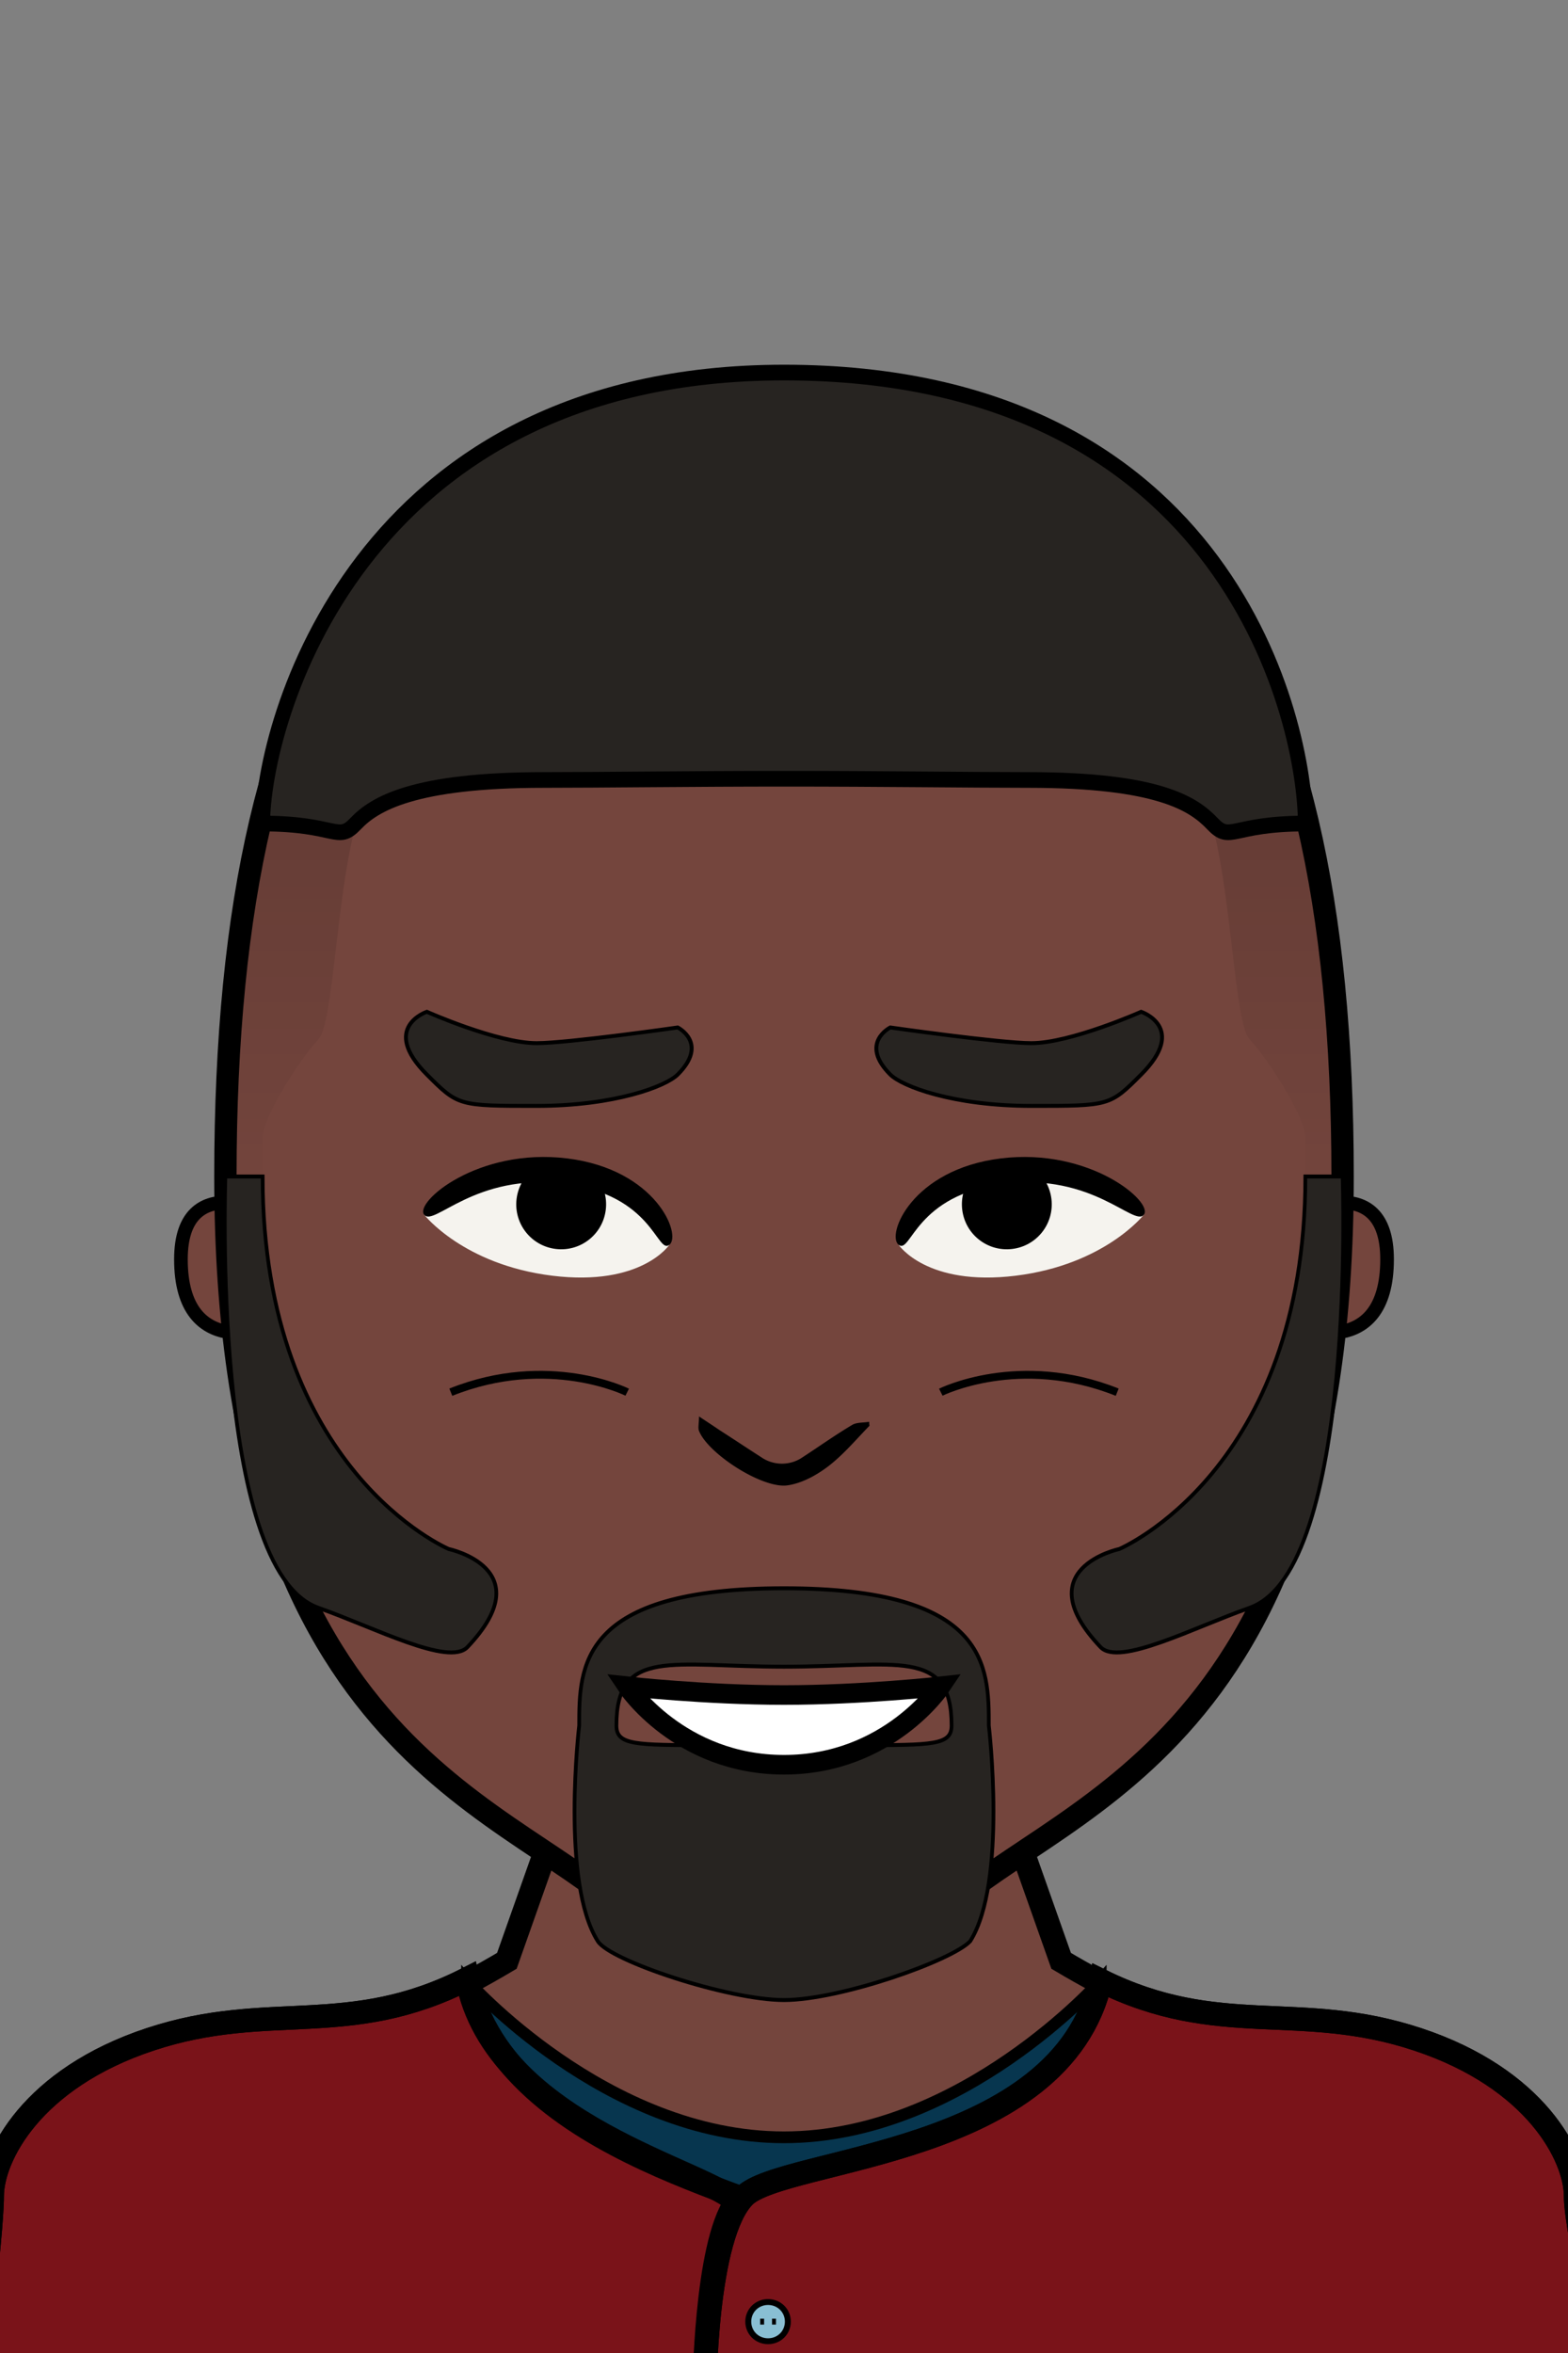 <svg xmlns="http://www.w3.org/2000/svg" version="1.2" baseProfile="tiny" width="100%" height="100%" viewBox="0 0 400 600" preserveAspectRatio="xMinYMin meet">
<rect x="0" y="0" width="400" height="600" fill="#808080" stroke="none"/>
<g transform="scale(1.01 1) translate(-1.98 0)">
<path fill="#74453d" stroke="#000" stroke-width="6" d="M5 600s-5-60 35-70c0 0 40 0 90-30l70-200 70 200c50 30 90 30 90 30 40 10 35 70 35 70" class="body"/>
</g>
<g transform="scale(1.01 1) translate(-2.005 0)">
<g stroke="#000"><path fill="#07364f" stroke-width="3" d="M120 505s35 40 80 40 80-40 80-40v95H120z" class="s0"/><path fill="#7a1319" stroke-width="6" d="M120 504.6c10 45.4 80 55.4 90 65.4s10 40 10 40H-5s5-40 5-50 10-30 40-40 50 0 80-15.4z" class="s0"/><path fill="#7a1319" stroke-width="6" d="M360 520c30 10 40 30 40 40s10 50 10 50H180s0-40 10-50 80-10 90-55c30 15 50 5 80 15z" class="s0"/><path fill="#89bfd3" stroke-width="1.5" d="M196 597c-2.8 0-5-2.2-5-5s2.2-5 5-5 5 2.2 5 5-2.2 5-5 5zm-2-5h1m2 0h1" class="s1"/></g><g fill="none" stroke="#000" stroke-width="6"><path d="M120 504.6c6.9 37.6 62.2 49.3 67.9 57-7.8 11.2-8 48.4-8 48.4H-5s5-40 5-50 10-30 40-40 50 0 80-15.4z" class="s5"/><path d="M360 520c30 10 40 30 40 40s10 50 10 50H180s0-40 10-50 80-10 90-55c30 15 50 5 80 15z" class="s5"/></g>
</g>
<g transform="translate(32 293.3) scale(0.58 0.58) translate(16.655 22.955) translate(4.75 -3)">
<path fill="#74453d" stroke="#000" stroke-width="6" d="M43 8S3-12 3 28c0 45 40 30 40 30z"/>
</g>
<g transform="translate(322 293.3) scale(-0.58 0.58) translate(-62.655 22.955) translate(4.75 -3)">
<path fill="#74453d" stroke="#000" stroke-width="6" d="M43 8S3-12 3 28c0 45 40 30 40 30z"/>
</g>
<g transform="scale(0.95 1) translate(10.526 0)">
<path fill="#74453d" stroke="#000" stroke-width="6" d="M200 100c100 0 150 60 150 200 0 150-80 160-110 190-10 10-20 10-40 10s-30 0-40-10c-30-30-110-40-110-190 0-140 50-200 150-200Z" class="head"/><path fill="rgba(0,0,0,0)" d="M60 300H50c0-140 50-200 150-200s150 60 150 200h-10v-10c0-5-10-20-15-25s-5-55-15-65c-40-40-60 0-110 0s-70-40-110 0c-10 10-10 60-15 65s-15 20-15 25z" class="headShave"/><path fill="rgba(0,0,0,0)" d="M200 410c30 0 50 10 50 10 30 0 90-15 90-120h10c0 150-80 160-110 190-10 10-20 10-40 10s-29.88-.12-40-10c-30-29.31-110-40-110-190h10c0 105 60 120 90 120 0 0 20-10 50-10" class="faceShave"/>
</g>
<g>
<path fill="none" stroke="#000" stroke-width="2" d="M240 355s20-10 45 0m-125 0s-20-10-45 0" class="eyeline5"/>
</g>
<g transform="scale(0.95 1) translate(10.526 0)">
<path fill="#272421" fill-rule="evenodd" stroke="#000" d="M200 405c55 0 55 20 55 35 0 0 5 40-5 55-5 5-35 15-50 15s-46.67-10-50-15c-10-15-5-55-5-55 0-15 0-35 55-35Zm-45 35c0 5 5 5 25 5 10 0 10-5 20-5s10 5 20 5c20 0 25 0 25-5 0-20-15-15-45-15s-45-5-45 15ZM60 300H50s-3.85 100.38 25 110c15 5 35 15 40 10 20-20-5-25-5-25s-50-20-50-95Zm280 0h10s3.85 100.38-25 110c-15 5-35 15-40 10-20-20 5-25 5-25s50-20 50-95Z" class="shp0"/>
</g>
<g transform="translate(102.85 285.155) rotate(7 37.15 24.845)">
<path d="M5.55 28.46S17.08 11.77 40 11.77s28.58 16.69 28.58 16.69-5.73 11.46-28.65 11.46S5.55 28.46 5.55 28.46" style="fill:#f5f3ee"/><path d="M5.55 28.46C2.68 25.6 17.08 9.77 40 9.77S71.44 25.6 68.58 28.46C65.71 31.33 62.92 16.27 40 16.27S8.41 31.33 5.55 28.46" style="fill:#000"/><path d="M39.93 33.04c-6.34 0-11.46-5.12-11.46-11.46 0-6.33 5.12-11.46 11.46-11.46s11.46 5.13 11.46 11.46c0 6.34-5.12 11.46-11.46 11.46" style="fill:#000"/>
</g>
<g transform="translate(222.85 285.155) rotate(-7 37.15 24.845) scale(-1 1) translate(-74.3 0)">
<path d="M5.55 28.46S17.08 11.77 40 11.77s28.58 16.69 28.58 16.69-5.73 11.46-28.65 11.46S5.55 28.46 5.55 28.46" style="fill:#f5f3ee"/><path d="M5.55 28.46C2.68 25.6 17.08 9.77 40 9.77S71.44 25.6 68.58 28.46C65.71 31.33 62.92 16.27 40 16.27S8.41 31.33 5.55 28.46" style="fill:#000"/><path d="M39.93 33.04c-6.34 0-11.46-5.12-11.46-11.46 0-6.33 5.12-11.46 11.46-11.46s11.46 5.13 11.46 11.46c0 6.34-5.12 11.46-11.46 11.46" style="fill:#000"/>
</g>
<g transform="translate(101.889 257) rotate(0 38.111 13)">
<path fill="#272421" stroke="#000" d="M71 17c8-8 0-12 0-12S43 9 35 9C25 9 7 1 7 1S-5 5 7 17c8 8 8 8 28 8s33-5 36-8Z"/>
</g>
<g transform="translate(221.889 257) rotate(0 38.111 13) scale(-1 1) translate(-76.222 0)">
<path fill="#272421" stroke="#000" d="M71 17c8-8 0-12 0-12S43 9 35 9C25 9 7 1 7 1S-5 5 7 17c8 8 8 8 28 8s33-5 36-8Z"/>
</g>
<g transform="translate(155 427) scale(-1 1) translate(-90 0)">
<path d="M5 3s13.33 20 40 20S85 3 85 3 65 5.22 45 5.22 5 3 5 3Z" style="fill:#fff;stroke:#000;stroke-width:5"/>
</g>
<g transform="translate(-4.046 -18.273) scale(-0.91 0.91) translate(-428.272 38.401)">
<path d="M180.17 380.08c1.6.3 3.5.1 4.8.9 4.7 2.8 9.2 6 13.8 9a10.23 10.23 0 0 0 11.7 0c3.9-2.5 7.8-5.1 11.7-7.6 1.6-1.1 3.3-2.2 5.7-3.8 0 2.1.4 3.4-.1 4.3-2.8 6.4-17.9 16.1-24.8 15-4-.6-8-2.8-11.3-5.3-4.3-3.3-7.8-7.5-11.6-11.4a4.5 4.5 0 0 0 .1-1.1"/>
</g>
<g transform="scale(0.95 1) translate(10.526 0)">
<defs><linearGradient id="a" x1="200" x2="200" y1="100" y2="310" gradientUnits="userSpaceOnUse"><stop offset="0" stop-color="rgba(0,0,0,.25)"/><stop offset="1" stop-color="rgba(0,0,0,0)"/></linearGradient></defs><g style="opacity:1;stroke-width:1;stroke-miterlimit:4;stroke-dasharray:none"><path d="M60 310H50v-10c0-140 50-200 150-200s150 60 150 200v10h-10v-20c0-5-10-20-15-25s-5-55-15-65c-40-40-56.429-38.095-106.429-38.095S130 160 90 200c-10 10-10 60-15 65s-15 20-15 25z" style="fill:url(#a);stroke:none;stroke-width:1;stroke-miterlimit:4;stroke-dasharray:none"/></g><path fill="#272421" stroke="#000" stroke-width="4" d="M200 95c120 0 140 90 140 115-20 0-20 5-25 0s-14.444-11.112-49.444-11.112c-15 0-39.96-.317-64.96-.317s-50.04.317-65.04.317C100.556 198.888 90 205 85 210s-5 0-25 0c0-25 25-115 140-115Z"/>
</g>
</svg>